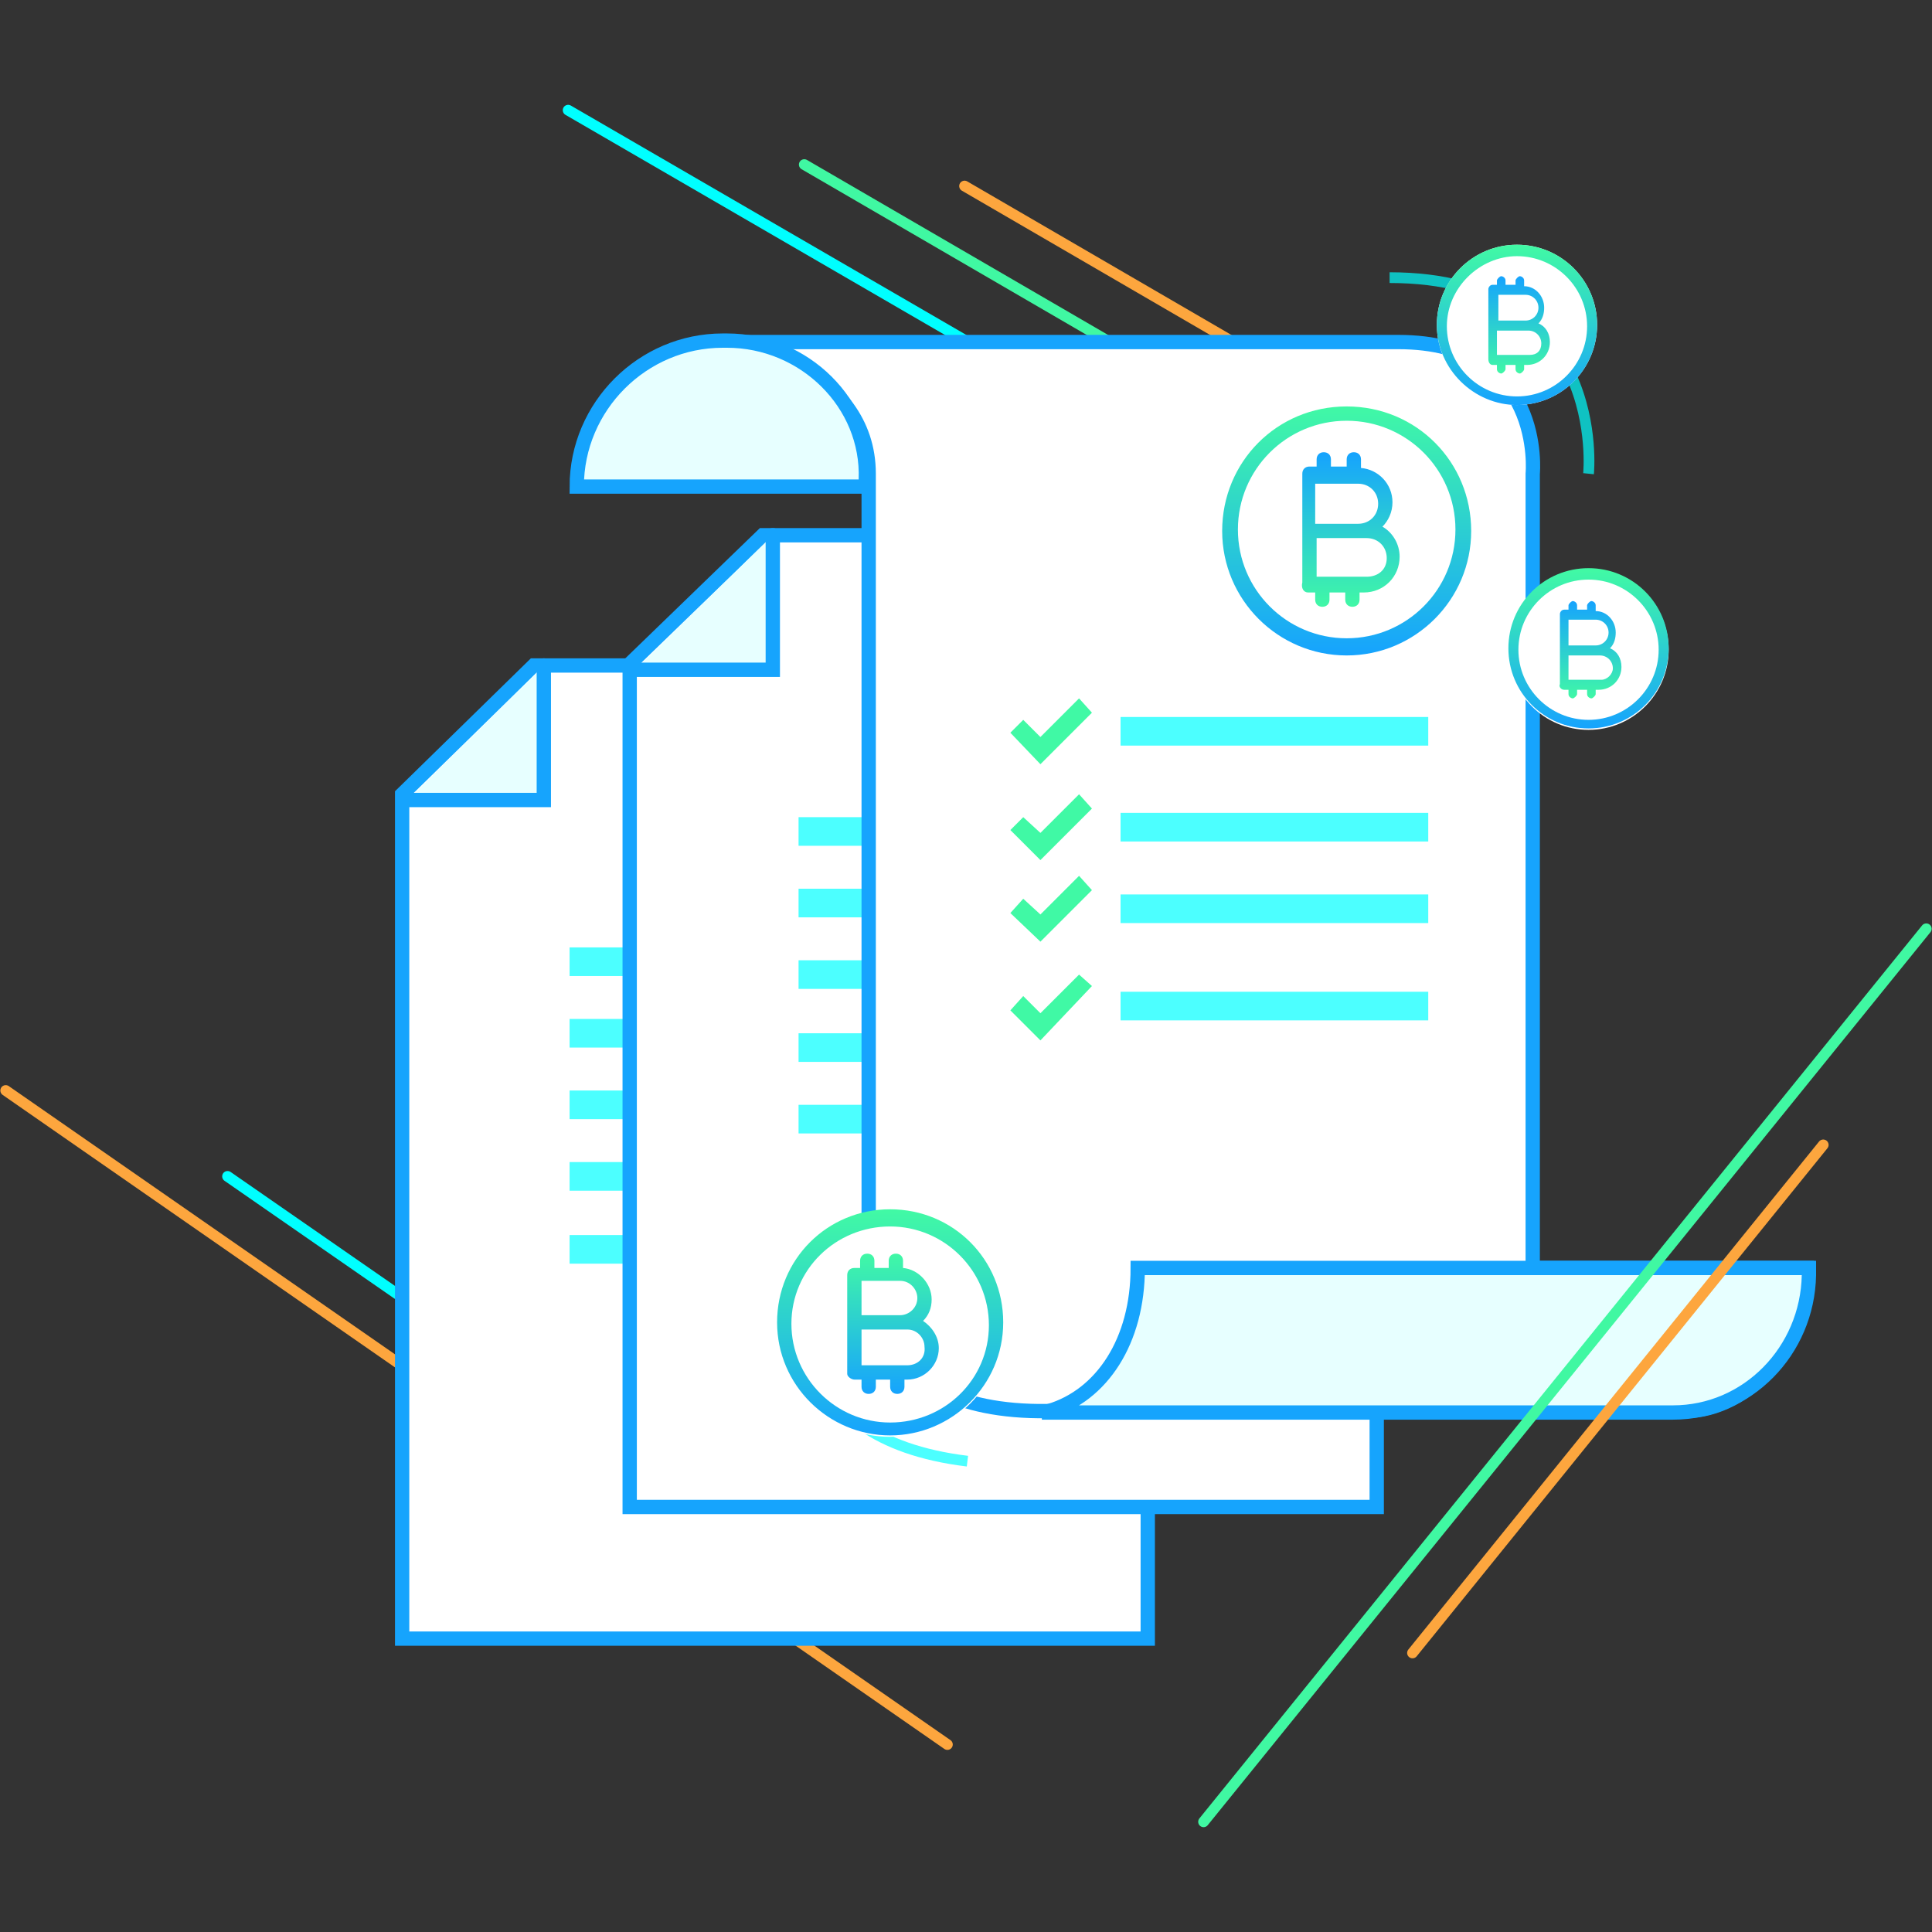 <?xml version="1.0" encoding="utf-8"?>
<!-- Generator: Adobe Illustrator 22.1.0, SVG Export Plug-In . SVG Version: 6.00 Build 0)  -->
<!DOCTYPE svg PUBLIC "-//W3C//DTD SVG 1.1//EN" "http://www.w3.org/Graphics/SVG/1.1/DTD/svg11.dtd">
<svg version="1.1" id="Layer_1" xmlns="http://www.w3.org/2000/svg" xmlns:xlink="http://www.w3.org/1999/xlink" x="0px" y="0px"
	 viewBox="0 0 135 135" style="enable-background:new 0 0 135 135;" xml:space="preserve">
<rect x="0" y="0" width="135" height="135" fill="#333333" stroke="none"/>
<style type="text/css">
	.st0{fill:none;stroke:#FDA63E;stroke-width:0.75;stroke-linecap:round;stroke-miterlimit:10;}
	.st1{fill:none;stroke:#00FFFF;stroke-width:0.75;stroke-linecap:round;stroke-miterlimit:10;}
	.st2{fill:none;stroke:#40F8A2;stroke-width:0.75;stroke-linecap:round;stroke-miterlimit:10;}
	.st3{fill:#FFFFFF;stroke:#16A4FD;stroke-linecap:round;stroke-miterlimit:10;}
	.st4{fill:#E7FFFF;stroke:#16A4FD;stroke-linecap:round;stroke-miterlimit:10;}
	.st5{opacity:0.7;}
	.st6{fill:none;stroke:#00FFFF;stroke-width:2;stroke-miterlimit:10;}
	.st7{fill:#40F9A5;}
	.st8{opacity:0.7;fill:none;stroke:#00FFFF;stroke-width:0.75;stroke-miterlimit:10;enable-background:new    ;}
	.st9{fill:#FFFFFF;}
	.st10{fill:url(#SVGID_1_);}
	.st11{fill:url(#SVGID_2_);}
	.st12{fill:url(#SVGID_3_);}
	.st13{fill:url(#SVGID_4_);}
	.st14{fill:url(#SVGID_5_);}
	.st15{fill:url(#SVGID_6_);}
	.st16{fill:url(#SVGID_7_);}
	.st17{fill:url(#SVGID_8_);}
</style>
<g>
	<line class="st0" x1="66.2" y1="121.9" x2="0.4" y2="76.2"/>
	<line class="st1" x1="53.4" y1="108.2" x2="15.9" y2="82.2"/>
	<line class="st1" x1="107.8" y1="47.2" x2="39.7" y2="7.7"/>
	<line class="st0" x1="106.8" y1="35.9" x2="67.4" y2="13"/>
	<line class="st2" x1="95.6" y1="34.4" x2="56.2" y2="11.5"/>
	<g>
		<g>
			<polygon class="st3" points="28.1,55.5 28.1,114.5 80.2,114.5 80.2,46.5 37.3,46.5 			"/>
			<polyline class="st4" points="38,46.5 38,55.9 28.5,55.9 			"/>
		</g>
		<g class="st5">
			<line class="st6" x1="39.8" y1="67.2" x2="67.6" y2="67.2"/>
			<line class="st6" x1="39.8" y1="72.2" x2="67.6" y2="72.2"/>
			<line class="st6" x1="39.8" y1="77.2" x2="67.6" y2="77.2"/>
			<line class="st6" x1="39.8" y1="82.2" x2="67.6" y2="82.2"/>
			<line class="st6" x1="39.8" y1="87.3" x2="67.6" y2="87.3"/>
		</g>
	</g>
	<g>
		<g>
			<polygon class="st3" points="44,46.4 44,105.3 96.2,105.3 96.2,37.4 53.3,37.4 			"/>
			<polyline class="st4" points="54,37.4 54,46.8 44.4,46.8 			"/>
		</g>
		<g class="st5">
			<line class="st6" x1="55.8" y1="58.1" x2="84.4" y2="58.1"/>
			<line class="st6" x1="55.8" y1="63.1" x2="84.4" y2="63.1"/>
			<line class="st6" x1="55.8" y1="68.1" x2="84.4" y2="68.1"/>
			<line class="st6" x1="55.8" y1="73.2" x2="84.4" y2="73.2"/>
			<line class="st6" x1="55.8" y1="78.2" x2="84.4" y2="78.2"/>
		</g>
	</g>
	<path class="st3" d="M60.7,33.1v55.7c0,0-0.8,10,12.5,9.8s40.3,0,44.6,0s8.8-4.8,8.5-10c-6.3,0-19.2,0-19.2,0V33.1
		c0,0,0.9-9.2-9.4-9.2H51.4C51.4,23.8,60.7,25.7,60.7,33.1z"/>
	<path class="st4" d="M116.9,98.7H73.3v-0.1c3.7-1.1,6.2-4.9,6.2-10h46.9v0.5C126.3,94.4,122.1,98.7,116.9,98.7z"/>
	<path class="st4" d="M50.5,23.8h0.3c5.4,0,9.9,4.4,9.7,9.7V34H40.3l0,0C40.3,28.4,44.9,23.8,50.5,23.8z"/>
	<g class="st5">
		<line class="st6" x1="78.3" y1="51.1" x2="99.8" y2="51.1"/>
	</g>
	<polygon class="st7" points="75.4,48.8 72.7,51.5 71.5,50.3 70.6,51.2 72.7,53.4 76.3,49.8 	"/>
	<g class="st5">
		<line class="st6" x1="78.3" y1="57.8" x2="99.8" y2="57.8"/>
	</g>
	<polygon class="st7" points="75.4,55.5 72.7,58.2 71.5,57.1 70.6,58 72.7,60.1 76.3,56.5 	"/>
	<g class="st5">
		<line class="st6" x1="78.3" y1="63.5" x2="99.8" y2="63.5"/>
	</g>
	<polygon class="st7" points="75.4,61.2 72.7,63.9 71.5,62.8 70.6,63.8 72.7,65.8 76.3,62.2 	"/>
	<g class="st5">
		<line class="st6" x1="78.3" y1="70.3" x2="99.8" y2="70.3"/>
	</g>
	<polygon class="st7" points="75.4,68.1 72.7,70.8 71.5,69.6 70.6,70.6 72.7,72.7 76.3,68.9 	"/>
	<path class="st8" d="M56.5,90.7c0,0-2.1,9.8,11.1,11.4"/>
	<path class="st8" d="M111,33.1c0,0,1.4-13.7-13.9-13.7"/>
	<g>
		<g>
			<ellipse class="st9" cx="62.2" cy="92.5" rx="7.9" ry="7.9"/>
			
				<linearGradient id="SVGID_1_" gradientUnits="userSpaceOnUse" x1="62.225" y1="36.319" x2="62.225" y2="52.072" gradientTransform="matrix(1 0 0 -1 0 136.7)">
				<stop  offset="0" style="stop-color:#16A3FE"/>
				<stop  offset="1" style="stop-color:#41F9A5"/>
			</linearGradient>
			<path class="st10" d="M62.2,100.3c4.3,0,7.9-3.5,7.9-7.9s-3.5-7.9-7.9-7.9s-7.9,3.5-7.9,7.9S57.9,100.3,62.2,100.3z M62.2,85.7
				c3.8,0,6.9,3.1,6.9,6.9s-3.1,6.8-6.9,6.8c-3.8,0-6.9-3.1-6.9-6.9S58.4,85.7,62.2,85.7z"/>
		</g>
		
			<linearGradient id="SVGID_2_" gradientUnits="userSpaceOnUse" x1="62.425" y1="39.273" x2="62.425" y2="49.118" gradientTransform="matrix(1 0 0 -1 0 136.7)">
			<stop  offset="0" style="stop-color:#16A3FE"/>
			<stop  offset="1" style="stop-color:#41F9A5"/>
		</linearGradient>
		<path class="st11" d="M59.7,96.4h0.5v0.5c0,0.3,0.2,0.5,0.5,0.5c0.3,0,0.5-0.2,0.5-0.5v-0.5h1v0.5c0,0.3,0.2,0.5,0.5,0.5
			c0.3,0,0.5-0.2,0.5-0.5v-0.5h0.2c1.2,0,2.2-1,2.2-2.2c0-0.8-0.5-1.5-1.1-1.9c0.4-0.4,0.6-0.9,0.6-1.5c0-1.1-0.9-2.1-2-2.2v-0.5
			c0-0.3-0.2-0.5-0.5-0.5c-0.3,0-0.5,0.2-0.5,0.5v0.5h-1v-0.5c0-0.3-0.2-0.5-0.5-0.5c-0.3,0-0.5,0.2-0.5,0.5v0.5h-0.4
			c-0.3,0-0.5,0.2-0.5,0.5v6.9C59.2,96.2,59.5,96.4,59.7,96.4z M63.4,95.4h-3.2v-2.5h2.7h0.5c0.7,0,1.2,0.6,1.2,1.2
			C64.7,94.9,64.1,95.4,63.4,95.4z M60.2,89.5h2.7c0.7,0,1.2,0.6,1.2,1.2c0,0.7-0.6,1.2-1.2,1.2h-2.7V89.5z"/>
	</g>
	<line class="st2" x1="84.1" y1="127.3" x2="134.6" y2="64.9"/>
	<line class="st0" x1="98.7" y1="115.5" x2="127.4" y2="80"/>
	<g>
		<g>
			<ellipse class="st9" cx="106" cy="22.7" rx="5.6" ry="5.6"/>
			
				<linearGradient id="SVGID_3_" gradientUnits="userSpaceOnUse" x1="106.014" y1="108.376" x2="106.014" y2="119.49" gradientTransform="matrix(1 0 0 -1 0 136.7)">
				<stop  offset="0" style="stop-color:#16A3FE"/>
				<stop  offset="1" style="stop-color:#41F9A5"/>
			</linearGradient>
			<path class="st12" d="M106,28.3c3.1,0,5.6-2.5,5.6-5.6s-2.5-5.6-5.6-5.6s-5.6,2.5-5.6,5.6S103,28.3,106,28.3z M106,17.9
				c2.7,0,4.9,2.2,4.9,4.9s-2.2,4.9-4.9,4.9c-2.7,0-4.9-2.2-4.9-4.9S103.4,17.9,106,17.9z"/>
		</g>
		
			<linearGradient id="SVGID_4_" gradientUnits="userSpaceOnUse" x1="106.163" y1="117.406" x2="106.163" y2="110.46" gradientTransform="matrix(1 0 0 -1 0 136.7)">
			<stop  offset="0" style="stop-color:#16A3FE"/>
			<stop  offset="1" style="stop-color:#41F9A5"/>
		</linearGradient>
		<path class="st13" d="M104.3,25.5h0.3v0.3c0,0.2,0.2,0.3,0.3,0.3s0.3-0.2,0.3-0.3v-0.3h0.7v0.3c0,0.2,0.2,0.3,0.3,0.3
			s0.3-0.2,0.3-0.3v-0.3h0.2c0.9,0,1.6-0.7,1.6-1.6c0-0.6-0.3-1.1-0.8-1.3c0.3-0.3,0.4-0.7,0.4-1.1c0-0.8-0.6-1.5-1.4-1.5v-0.4
			c0-0.2-0.2-0.3-0.3-0.3s-0.3,0.2-0.3,0.3v0.3h-0.7v-0.3c0-0.2-0.2-0.3-0.3-0.3s-0.3,0.2-0.3,0.3v0.3h-0.3c-0.2,0-0.3,0.2-0.3,0.3
			v4.9C104,25.3,104.1,25.5,104.3,25.5z M106.9,24.8h-2.3v-1.7h1.9h0.3c0.5,0,0.9,0.4,0.9,0.9S107.4,24.8,106.9,24.8z M104.7,20.6
			h1.9c0.5,0,0.9,0.4,0.9,0.9s-0.4,0.9-0.9,0.9h-1.9V20.6z"/>
	</g>
	<g>
		<g>
			<ellipse class="st9" cx="111" cy="45.4" rx="5.6" ry="5.6"/>
			
				<linearGradient id="SVGID_5_" gradientUnits="userSpaceOnUse" x1="110.99" y1="85.713" x2="110.99" y2="96.827" gradientTransform="matrix(1 0 0 -1 0 136.7)">
				<stop  offset="0" style="stop-color:#16A3FE"/>
				<stop  offset="1" style="stop-color:#41F9A5"/>
			</linearGradient>
			<path class="st14" d="M111,50.9c3.1,0,5.6-2.5,5.6-5.6s-2.5-5.6-5.6-5.6c-3.1,0-5.6,2.5-5.6,5.6S107.9,50.9,111,50.9z M111,40.5
				c2.7,0,4.9,2.2,4.9,4.9s-2.2,4.9-4.9,4.9s-4.9-2.2-4.9-4.9S108.3,40.5,111,40.5z"/>
		</g>
		
			<linearGradient id="SVGID_6_" gradientUnits="userSpaceOnUse" x1="111.126" y1="94.743" x2="111.126" y2="87.797" gradientTransform="matrix(1 0 0 -1 0 136.7)">
			<stop  offset="0" style="stop-color:#16A3FE"/>
			<stop  offset="1" style="stop-color:#41F9A5"/>
		</linearGradient>
		<path class="st15" d="M109.3,48.2h0.3v0.3c0,0.2,0.2,0.3,0.3,0.3c0.1,0,0.3-0.2,0.3-0.3v-0.3h0.7v0.3c0,0.2,0.2,0.3,0.3,0.3
			c0.1,0,0.3-0.2,0.3-0.3v-0.3h0.2c0.9,0,1.6-0.7,1.6-1.6c0-0.6-0.3-1.1-0.8-1.3c0.3-0.3,0.4-0.7,0.4-1.1c0-0.8-0.6-1.5-1.4-1.5
			v-0.4c0-0.2-0.2-0.3-0.3-0.3c-0.1,0-0.3,0.2-0.3,0.3v0.3h-0.7v-0.3c0-0.2-0.2-0.3-0.3-0.3c-0.1,0-0.3,0.2-0.3,0.3v0.3h-0.3
			c-0.2,0-0.3,0.2-0.3,0.3v4.9C108.9,48,109.1,48.2,109.3,48.2z M111.9,47.5h-2.3v-1.7h1.9h0.3c0.5,0,0.9,0.4,0.9,0.9
			C112.7,47.1,112.3,47.5,111.9,47.5z M109.6,43.3h1.9c0.5,0,0.9,0.4,0.9,0.9s-0.4,0.9-0.9,0.9h-1.9V43.3z"/>
	</g>
	<g>
		<g>
			<ellipse class="st9" cx="94.1" cy="37" rx="8.7" ry="8.7"/>
			
				<linearGradient id="SVGID_7_" gradientUnits="userSpaceOnUse" x1="94.072" y1="90.903" x2="94.072" y2="108.376" gradientTransform="matrix(1 0 0 -1 0 136.7)">
				<stop  offset="0" style="stop-color:#16A3FE"/>
				<stop  offset="1" style="stop-color:#41F9A5"/>
			</linearGradient>
			<path class="st16" d="M94.1,45.8c4.8,0,8.7-3.9,8.7-8.7s-3.8-8.7-8.7-8.7s-8.7,3.9-8.7,8.7S89.3,45.8,94.1,45.8z M94.1,29.4
				c4.2,0,7.6,3.4,7.6,7.6s-3.4,7.6-7.6,7.6c-4.2,0-7.6-3.4-7.6-7.6S89.9,29.4,94.1,29.4z"/>
		</g>
		
			<linearGradient id="SVGID_8_" gradientUnits="userSpaceOnUse" x1="94.357" y1="105.1" x2="94.357" y2="94.179" gradientTransform="matrix(1 0 0 -1 0 136.7)">
			<stop  offset="0" style="stop-color:#16A3FE"/>
			<stop  offset="1" style="stop-color:#41F9A5"/>
		</linearGradient>
		<path class="st17" d="M91.4,41.4h0.5v0.5c0,0.3,0.2,0.5,0.5,0.5c0.3,0,0.5-0.2,0.5-0.5v-0.5H94v0.5c0,0.3,0.2,0.5,0.5,0.5
			s0.5-0.2,0.5-0.5v-0.5h0.3c1.4,0,2.5-1.1,2.5-2.5c0-0.9-0.5-1.7-1.2-2.1c0.4-0.4,0.7-1,0.7-1.7c0-1.3-1-2.3-2.2-2.4v-0.6
			c0-0.3-0.2-0.5-0.5-0.5c-0.3,0-0.5,0.2-0.5,0.5v0.5H93v-0.5c0-0.3-0.2-0.5-0.5-0.5c-0.3,0-0.5,0.2-0.5,0.5v0.5h-0.5
			c-0.3,0-0.5,0.2-0.5,0.5v7.6C90.9,41.1,91.1,41.4,91.4,41.4z M95.5,40.3H92v-2.7h3h0.5c0.8,0,1.4,0.6,1.4,1.4
			C96.9,39.8,96.3,40.3,95.5,40.3z M91.9,33.8h3c0.8,0,1.4,0.6,1.4,1.4s-0.6,1.4-1.4,1.4h-3V33.8z"/>
	</g>
</g>
</svg>
